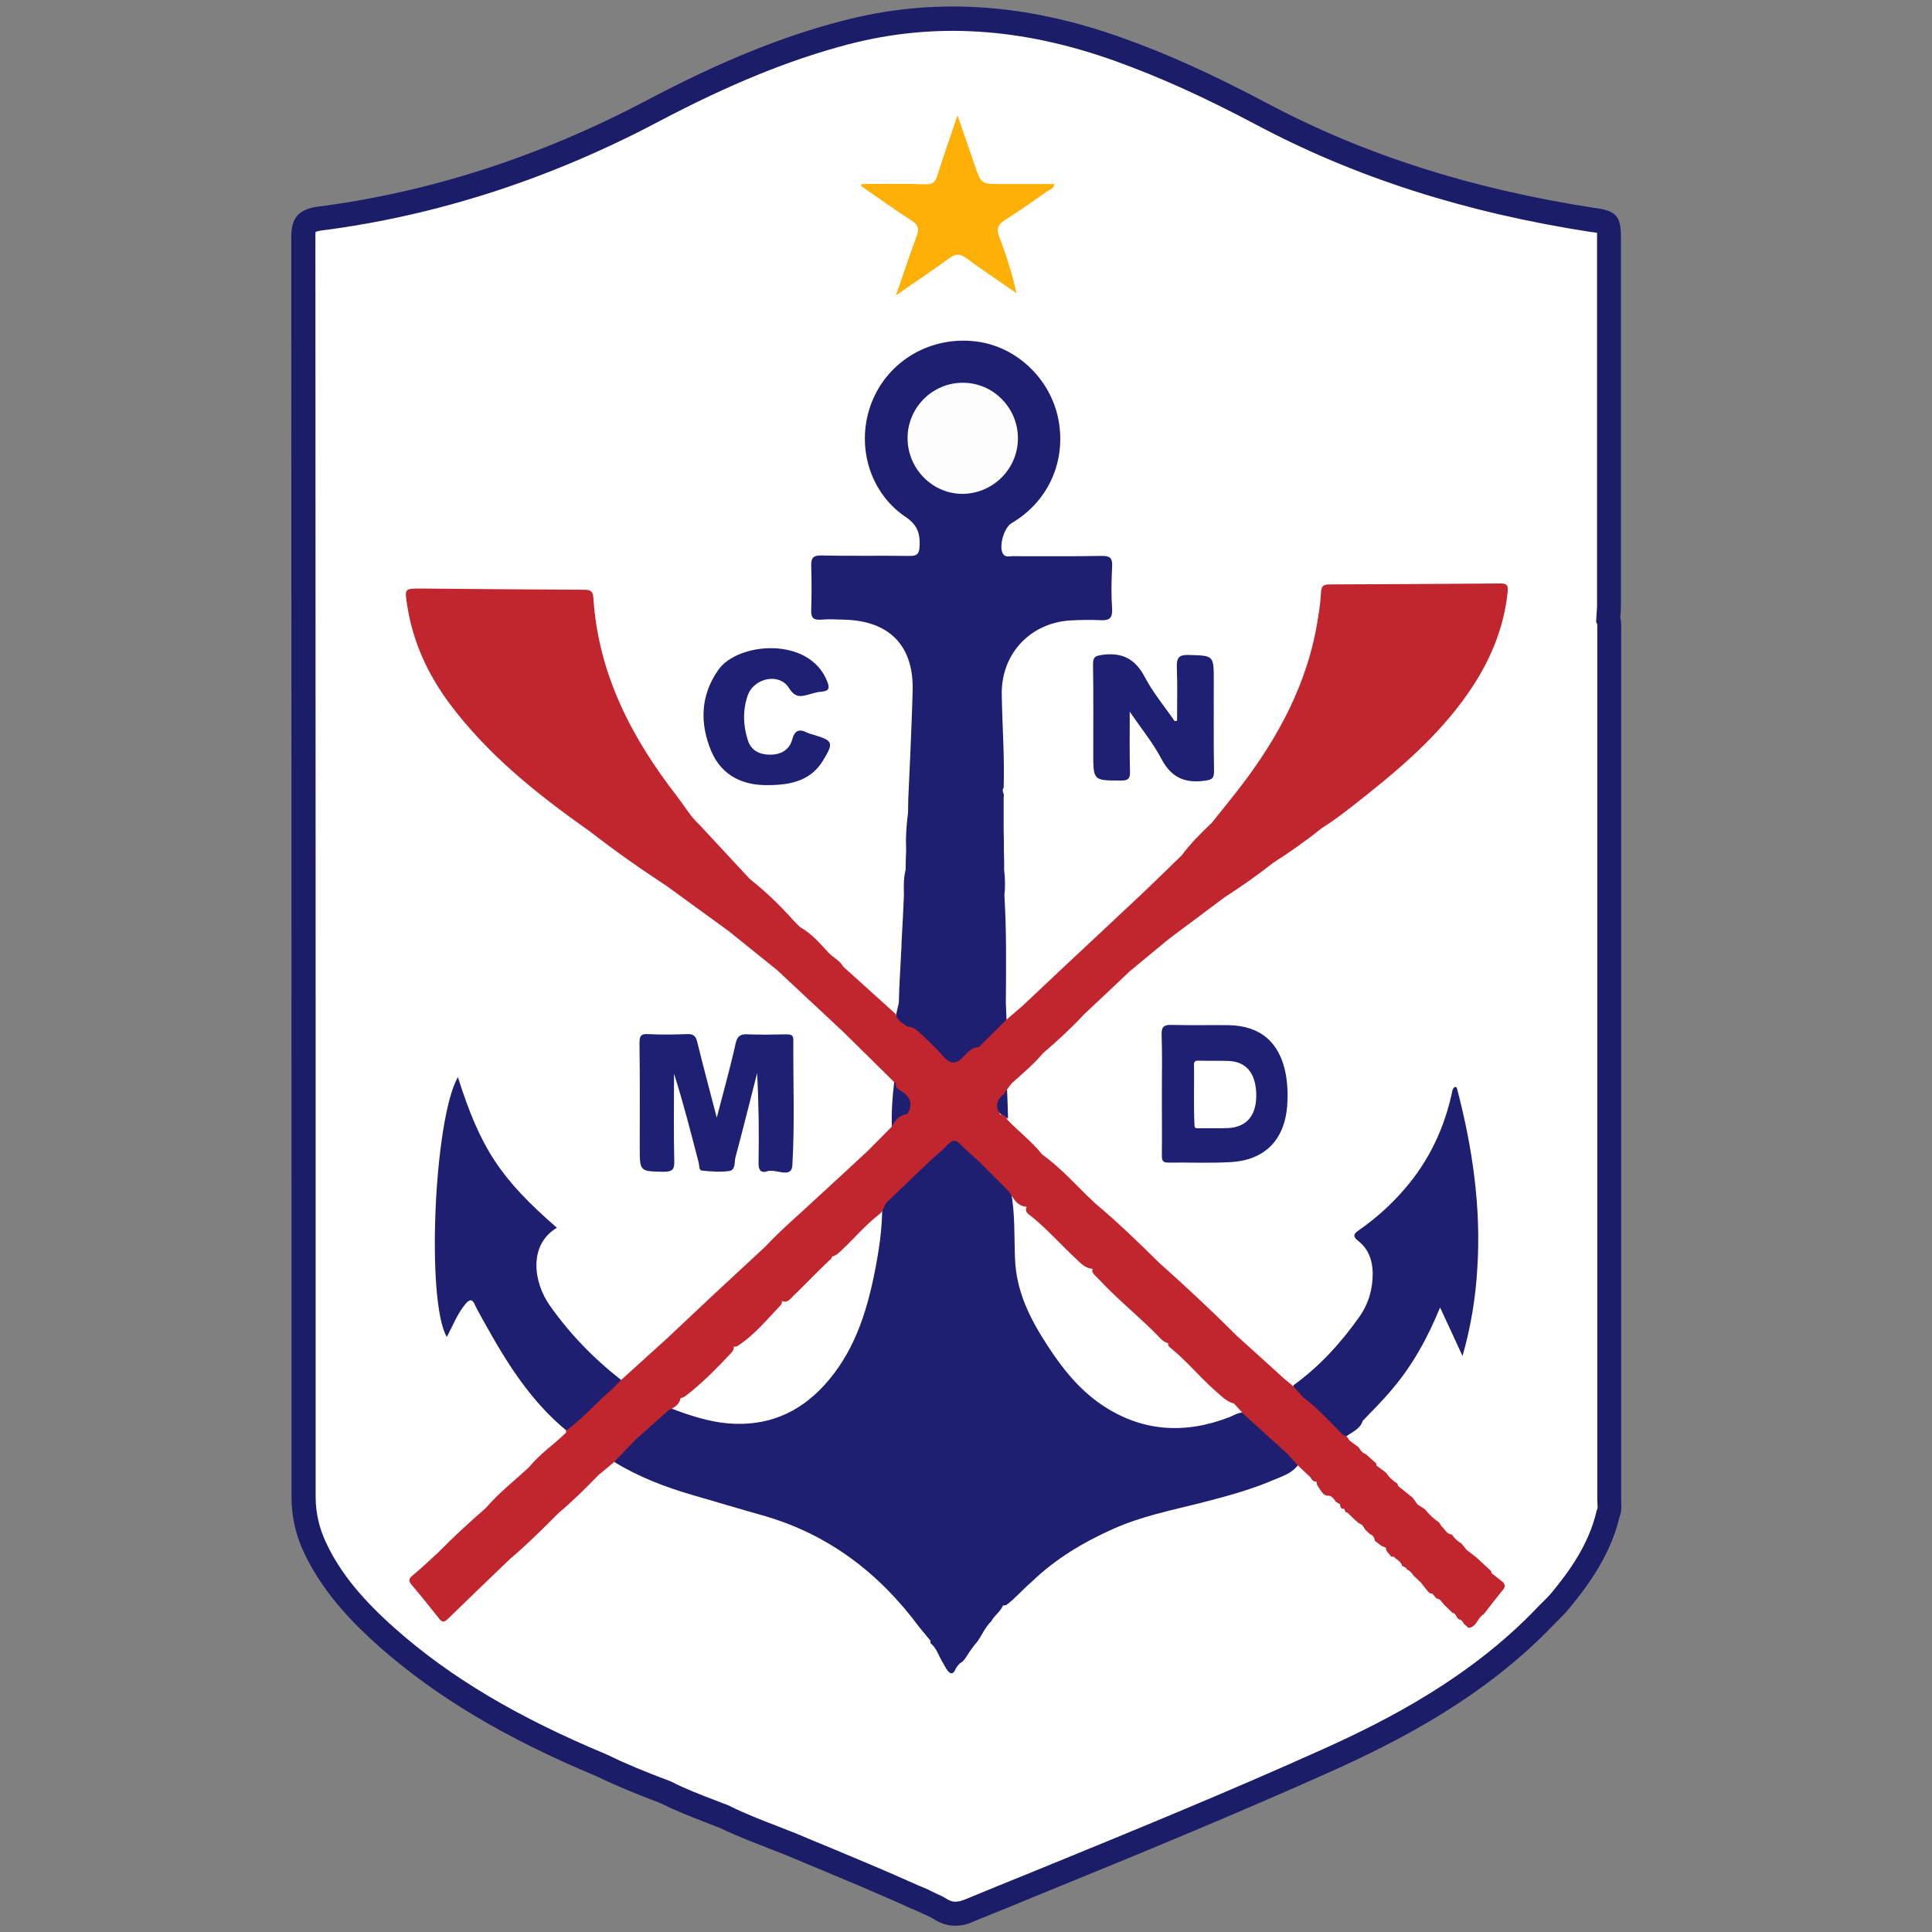<?xml version="1.0" encoding="utf-8"?>
<!-- Generator: Adobe Illustrator 28.0.0, SVG Export Plug-In . SVG Version: 6.00 Build 0)  -->
<svg version="1.1" id="Layer_1" xmlns="http://www.w3.org/2000/svg" xmlns:xlink="http://www.w3.org/1999/xlink" x="0px" y="0px"
	 viewBox="0 0 800 800" style="enable-background:new 0 0 800 800;" xml:space="preserve">
<rect x="0" y="0" width="800" height="800" fill="#808080" stroke="none"/>
<style type="text/css">
	.st0{fill:#FFFFFF;}
	.st1{fill:#1B1D69;}
	.st2{fill:#1E2073;}
	.st3{fill:#FEB006;}
	.st4{fill:#1E1F70;}
	.st5{fill:#C1252D;}
	.st6{fill:#FDFDFD;}
</style>
<g>
	<g>
		<path class="st0" d="M666.4,621.4L666.4,621.4c0-1.6,0-3,0-4.5c0-118.5,0-236.9,0-355.4c0-0.3,0-0.6,0-0.9c0-0.2,0-0.3,0-0.5
			c0-1.3,0.2-2.5-0.4-3.7c0.1-1.9,0.3-3.8,0.3-5.6c0-50.7,0-101.4,0-152.1c0-6.7,0-6.6-6.6-7.6c-48.2-7.4-94.3-21-137.5-44
			c-19.1-10.1-38.6-19.3-59-26.6c-37-13.3-74.5-17-113-7c-28.1,7.3-54.4,19-79.9,32.5c-43.5,23-89.4,38.3-138.2,44.6
			c-5.3,0.7-6.5,2.2-6.5,7.4c0.1,173.9,0.1,347.8,0.1,521.7c0,8,1.8,15.3,5.3,22.3c7,14.3,17.6,25.7,29.4,36.2
			c26.2,23.2,56.5,39.4,88.6,52.8c8.7,4.2,17.6,7.8,26.6,11.2c8,4.1,16.4,7,24.7,10.3c8.6,4.2,17.6,7.4,26.4,10.9
			c10.4,4.4,20.9,8.7,31.3,13.1c8.2,3.5,16.4,7.1,24.5,10.6c2.3,1.2,4.8,2.1,7,3.5c4.1,2.6,7.9,2.2,12.3,0.4
			c49.6-20.4,99.4-40.3,148.3-62.3c33.2-15,64.7-32.9,90.2-59.7c2-2.1,4.3-4.1,6.1-6.4c8.8-10.7,16.4-22.1,19.6-35.8
			C666.8,624.9,666.4,623.1,666.4,621.4z"/>
		<path class="st1" d="M395.6,797.4c-2.7,0-5.7-0.7-8.7-2.6c-1.1-0.7-2.4-1.3-3.7-1.9c-0.9-0.4-1.8-0.8-2.8-1.3
			c-2.9-1.2-5.8-2.5-8.6-3.8c-5.2-2.3-10.4-4.5-15.7-6.8c-5.2-2.2-10.4-4.4-15.7-6.6c-5.2-2.2-10.4-4.3-15.6-6.5
			c-2.1-0.8-4.3-1.7-6.4-2.5c-6.6-2.6-13.5-5.2-20.1-8.4c-2-0.8-3.9-1.5-5.9-2.3c-6.2-2.4-12.6-4.9-18.8-8
			c-10.8-4.1-19-7.5-26.6-11.2c-37.9-15.8-66.4-32.9-89.9-53.6c-10-8.9-22.5-21.2-30.6-37.7c-3.9-7.8-5.8-15.8-5.8-24.5
			c0-171,0-347.8-0.1-521.7c0-7.8,3.1-11.3,10.8-12.4c46.7-6,92.6-20.9,136.5-44.1c30.1-15.9,55.8-26.4,81-32.9
			c37.5-9.8,75.5-7.4,115.9,7.1c18.6,6.6,37.5,15.2,59.6,26.9c40.2,21.4,84.6,35.6,135.9,43.5l0.3,0c8.8,1.3,10.6,3.4,10.6,12.5
			v152.1c0,1.4-0.1,2.7-0.2,4c0,0.3,0,0.6-0.1,0.9c0.4,1.5,0.4,2.9,0.4,3.8c0,0.2,0,0.4,0,0.6v361.3c0,0.3,0,0.7,0,1
			c0.1,1.5,0.2,3.6-0.7,5.9c-3.7,15.6-12.9,28.2-20.5,37.4c-1.4,1.8-2.9,3.3-4.4,4.8c-0.7,0.7-1.3,1.3-2,2
			c-28.6,30.1-64.1,48.3-91.8,60.8c-39.7,17.8-80.5,34.6-120,50.7c-9.5,3.9-18.9,7.8-28.4,11.6C401.5,796.5,398.7,797.4,395.6,797.4
			z M130.7,96c-0.1,0.3-0.1,0.9-0.1,2c0.1,173.9,0.1,350.7,0.1,521.7c0,7.1,1.6,13.6,4.8,20.1c5.7,11.7,14.4,22.4,28.3,34.7
			c22.6,20,50.3,36.5,87.2,51.9l0.2,0.1c7.4,3.6,15.5,7,26.2,11l0.5,0.2c5.8,3,11.8,5.3,18.1,7.7c2.1,0.8,4.1,1.6,6.2,2.4l0.3,0.2
			c6.3,3.1,13,5.7,19.5,8.2c2.2,0.9,4.4,1.7,6.6,2.6l0.1,0c5.2,2.2,10.4,4.4,15.6,6.5c5.3,2.2,10.5,4.4,15.7,6.6
			c5.3,2.2,10.5,4.5,15.7,6.8c2.9,1.3,5.9,2.6,8.8,3.8l0.3,0.2c0.8,0.4,1.6,0.8,2.5,1.2c1.6,0.7,3.3,1.5,4.9,2.5
			c2,1.2,3.8,1.6,7.7,0c9.5-3.9,18.9-7.8,28.4-11.6c39.4-16.1,80.2-32.8,119.7-50.6c26.9-12.1,61.2-29.8,88.6-58.6
			c0.7-0.7,1.4-1.5,2.2-2.2c1.3-1.3,2.6-2.6,3.6-3.8l0.1-0.1c7.4-9,15.4-20,18.6-33.8l0.1-0.4l0.2-0.4c0.2-0.4,0.1-1.1,0.1-1.9
			c0-0.5-0.1-1-0.1-1.6V260.1c0-0.3,0-0.6,0-0.9c0-0.2,0-0.5,0-0.7l-0.5-1l0.1-1.3c0-0.7,0.1-1.4,0.1-2c0.1-1.2,0.2-2.3,0.2-3.3
			V98.7c0-0.8,0-1.6,0-2.3c-0.6-0.1-1.4-0.2-2-0.3l-0.3,0C606.5,88,561,73.4,519.9,51.5c-21.7-11.5-40.2-19.8-58.3-26.3
			C423,11.4,387,9.1,351.5,18.3C327,24.7,302,34.9,272.6,50.4c-45,23.8-92,39-139.9,45.1C131.6,95.7,131,95.9,130.7,96z"/>
	</g>
	<g>
		<path class="st2" d="M296.8,462.8c2.8-10.9,5.6-20.7,7.8-30.7c0.7-3.2,2.1-4,5.1-3.8c5.4,0.2,10.7,0.1,16.1,0c2,0,2.8,0.5,2.7,2.6
			c-0.1,17.2,0.6,34.5-0.4,51.6c-0.3,5.8-6.9,1.3-10.4,2.5c-2.3,0.8-3.6-0.2-3.6-3.1c0.2-12.5,0.1-24.9-0.6-37.5
			c-3,11.7-5.9,23.4-9,35c-0.5,1.9,0.2,5.1-2.6,5.5c-3.7,0.5-7.6,0.2-11.3-0.2c-1.2-0.1-1-2.1-1.3-3.3c-3.2-12.3-6.3-24.6-10.2-36.8
			c0,12.1-0.2,24.2,0.1,36.2c0.1,3.6-0.9,4.4-4.4,4.4c-9.9-0.2-9.9,0-9.9-10.2c0-14.4,0.1-28.7-0.1-43.1c0-2.8,0.5-3.9,3.6-3.7
			c5.4,0.3,10.7,0.2,16.1,0c2.5-0.1,3.6,0.7,4.2,3.2C291.2,441.6,293.9,451.7,296.8,462.8z"/>
	</g>
	<g>
		<path class="st2" d="M481.1,452.7c0-8.1,0.2-16.1-0.1-24.2c-0.1-3.4,1-4.2,4.2-4.1c7.9,0.2,15.8,0,23.7,0.1
			c13.2,0.3,21,7.2,23.5,20.2c0.8,4.4,0.9,8.8,0.6,13.2c-1.1,14.1-9.2,22.4-23.2,23.3c-8.7,0.5-17.4,0.1-26,0.2
			c-2.6,0.1-2.7-1.2-2.7-3.2C481.2,469.8,481.1,461.3,481.1,452.7z"/>
	</g>
	<g>
		<path class="st0" d="M494.4,453.1c0-4,0.1-7.9,0-11.9c-0.1-1.7,0.5-2.1,2.1-2c3.9,0.1,7.8,0,11.7,0.1c6.5,0.1,10.4,3.5,11.6,9.9
			c0.4,2.2,0.5,4.3,0.3,6.5c-0.6,6.9-4.5,11-11.4,11.4c-4.3,0.2-8.5,0-12.8,0.1c-1.3,0-1.3-0.6-1.3-1.6
			C494.4,461.5,494.4,457.3,494.4,453.1z"/>
	</g>
	<g>
		<path class="st2" d="M487.4,298.4c0-7.4,0.2-14.7-0.1-22.1c-0.1-3.8,0.7-5.2,4.8-5.1c10.5,0.3,10.5,0.1,10.5,10.7
			c0,12.5-0.1,24.9,0.1,37.4c0,3.2-1,3.6-4,4c-8.3,1.1-13.8-1.5-17.8-9.1c-3.4-6.5-8.1-12.2-13.1-19.5c0,9.2-0.1,17.1,0.1,24.8
			c0.1,2.9-0.7,3.7-3.6,3.7c-11.6,0-11.6,0.1-11.6-11.3c0-12.3,0.1-24.6-0.1-36.9c0-2.8,0.8-3.4,3.6-3.8c8.3-1.2,13.8,1.5,17.8,9.1
			c3.4,6.5,8.2,12.2,12.4,18.3C486.8,298.5,487.1,298.5,487.4,298.4z"/>
	</g>
	<g>
		<path class="st3" d="M356.8,76.2c8.8,0,17.5-0.2,26.3,0.1c2.9,0.1,4.2-0.8,5-3.5c2.5-8,5.3-15.8,8.4-25c2.6,7.5,4.8,13.9,7,20.3
			c2.8,8.1,2.7,8.1,11.1,8.1c7.3,0,14.5,0,22,0c-0.2,2-2,2.3-3.1,3.1c-5.7,4-11.3,8-17.2,11.7c-3,1.9-3.9,3.7-2.5,7.2
			c2.9,7.4,5.3,15.1,7.1,23.2c-6.9-4.8-14-9.5-20.8-14.5c-2.6-1.9-4.4-1.9-7,0c-6.9,5.1-14.1,9.8-22.1,15.4
			c3.1-8.9,5.7-16.8,8.6-24.6c1.2-3.1,0.5-4.7-2.2-6.4c-7.1-4.6-13.9-9.5-20.9-14.3C356.5,76.8,356.7,76.5,356.8,76.2z"/>
	</g>
	<g>
		<path class="st2" d="M318.2,325.1c-9.8,0.2-19.1-3.3-23.7-14.1c-4.8-11.5-4.5-23.1,3-33.7c8.1-11.4,37.6-13.9,45,4.8
			c1.1,2.7,0.9,4-2.2,4.3c-1.7,0.1-3.4,0.6-5.1,1.1c-3.4,0.9-5.8,1.7-8.5-2.6c-3.9-6.4-14.5-4.3-17.1,3.1
			c-2.1,6.1-1.9,12.5,0.1,18.6c1.3,4.1,4.7,5.8,8.8,5.9c4.6,0.1,8.3-1.8,9.5-6.2c1.1-4,2.9-4.6,6.3-2.9c0.8,0.4,1.8,0.6,2.7,0.9
			c8,2.4,8.3,3.2,3.8,10.6C336.1,322.7,328.4,325.1,318.2,325.1z"/>
	</g>
	<g>
		<g>
			<path class="st4" d="M603.2,450.3c-1.1-0.6-1.3,0.3-1.7,0.9c-3.2,15.6-9.7,29.5-20.2,41.5c-5.4,6.2-11.5,11.7-18.2,16.4
				c-2.3,1.6-3.5,2.6-0.5,4.9c4,3.2,5.7,7.8,5.8,12.9c0.1,6.6-1.6,12.7-5.4,18.2c-7.7,10.9-16.5,20.6-27.4,28.5
				c-0.4,2.9,1.9,3.9,3.6,5.4c5.1,4.1,9.3,9.2,14.2,13.5c1.3,1.1,2.3,2.6,4.3,2.1c2.5-1.8,5.6-3,6.6-6.3c4.1-4.3,8.4-8.5,12.2-13.1
				c8.4-9.9,14.6-21.1,19.8-33.8c3.2,6.9,6.1,13.1,9.3,20.1c3.5-12.3,5.4-24.1,6.1-36C613.4,500,609.7,474.9,603.2,450.3z"/>
		</g>
		<g>
			<path class="st4" d="M257.3,571.5c-11.4-8.9-21.4-19.2-29.7-31c-6.8-9.7-8.8-25.1,3-32.1c-23.4-20.4-31.6-32.8-41-62.4
				c-9.9,17.4-13.2,92.8-4.6,107.6c2.5-4.6,4.3-9.5,7.7-13.6c1.5-1.8,2.8-2.5,4,0.4c1.1,2.4,2.5,4.7,3.8,7.1
				c9.2,16.6,19.2,32.7,34.1,44.9c1.7,0.5,2.5-0.9,3.6-1.6c5.9-4.2,10.4-10,15.8-14.7C255.4,574.7,257.9,574.2,257.3,571.5z"/>
		</g>
		<g>
			<path class="st4" d="M371.3,448.2c-0.3-0.1-0.7-0.2-1-0.3c-0.8,6.2-1.2,12.5-1,18.8c2.2-1.8,4.4-3.6,6.6-5.4
				c4.2-4.8,4.2-4.8-0.6-9.2C373.9,450.9,372.2,450,371.3,448.2z"/>
		</g>
		<g>
			<path class="st4" d="M414.8,461.7c0.9,0.5,1.7,1,2.6,1.5c-0.1-4-0.2-8.1-0.4-12.1C409.5,456.6,409.4,457,414.8,461.7z"/>
		</g>
		<g>
			<path class="st4" d="M533.8,601.2c-4.7-5.2-10.5-9.2-15.4-14.3c-1.1-1.1-2.4-2.1-4-2c-1.9,0.1-3.6,1.2-5.3,1.9
				c-18.6,7.2-36.5,6.1-53.2-5.3c-9.3-6.4-16.1-15-22.2-24.4c-7.1-10.9-12.9-22.2-13.4-35.9c-0.4-9.3,0.1-18.6-1.7-27.8
				c-0.4-2.1-1.9-3.6-3.4-5c-3.2-2.7-6.5-5.4-9.4-8.5c-2.4-2.3-4.7-4.6-7-6.9s-4.6-2.3-7,0c-2,1.9-4,4-6,5.9
				c-6.6,6-13.2,12-19.3,18.5c-0.6,0.8-1,1.6-1.2,2.6c0,9.2-1.4,18.2-3.2,27.2c-3.4,17-8.8,33.3-20.8,46.4
				c-10.6,11.6-23.7,17.1-39.7,15.8c-8.3-0.7-16-3.3-23.7-6.2c-1.5-0.1-2.7,0.6-3.7,1.6c-3.6,3.8-8,6.7-11.6,10.6
				c-2.6,3.5-7,5.4-8.2,10c10.1,6.2,21.1,10.4,32.5,13.7c9.7,2.8,19.3,5.7,28.9,8.4c27.1,7.7,48.2,23.8,64.8,46.2
				c1.6,1.9,3.1,3.8,4.7,5.7c0,0.3,0,0.6,0,1c1.8,1.5,2.9,3.6,3.8,5.7c0.9,1.7,1.9,3.4,2.8,5c1.4,2.1,2.7,2.7,3.9-0.2
				c0.3-0.8,1.1-1.5,1.7-2.2c1.2-0.5,1.9-1.6,2.6-2.6c1.4-2.3,3-4.5,4.7-6.5c1.9-2.7,3.2-5.9,5.7-8.3c1.2-2.4,3.8-3.9,4.8-6.5h0.1
				c0.5,0,0.9-0.1,1.3-0.2c3.8-2.8,6.8-6.5,10.5-9.6c9.7-9.4,21.2-16.3,33.5-21.8c11.7-5.3,24.3-7.8,36.6-10.9
				c10-2.6,20-5.2,29.6-9.3c3.7-1.6,7.7-2.7,10.4-6.1C537.7,604.2,535.2,603,533.8,601.2z"/>
		</g>
		<g>
			<path class="st4" d="M335.9,252.5c-0.1,3,0.6,4.3,3.9,4.1c3.3-0.3,6.6-0.1,9.9,0c18.8,0.5,28.8,11,28.2,29.7
				c-0.2,8.2-0.6,16.4-0.9,24.6c-0.3,6.6-0.6,13.3-0.9,19.9c0,1.9-0.1,3.8-0.1,5.7c-0.6,4.7-1,9.4-0.8,14.2c0,0.6,0,1.3,0,1.9
				c-0.1,2.5-0.2,5.1-0.2,7.6l0,0c-0.9,3.4-0.8,6.9-0.7,10.4c-0.3,6.6-0.6,13.3-1,19.9c0,0.3,0,0.6,0,1c-0.3,5.7-0.6,11.3-0.9,17
				c0-0.7,0.1-1.3,0.2-1.8c-0.1,0.6-0.1,1.1-0.2,1.8c-0.1,2.2-0.1,4.4-0.2,6.7l0,0l0,0c-0.4,1.6-0.7,3.2-1.1,4.7
				c-0.6,3.9,1.7,5.2,5,5.4c5.9,4.5,11.1,9.8,16.1,15.2c1.9,2,3.1,2.5,5.2,0.3c2.3-2.5,5.2-4.5,7.8-6.8c4.9-2.1,7.5-6.7,11.5-9.8
				c0.5-0.4,0.5-1.1,0.1-1.7c-0.1-2.4-0.2-4.8-0.3-7.2c0.1-14.9,0.3-29.7-0.6-44.6c0.4-3.5,0.3-7-0.1-10.4c0-2.5,0-5.1-0.1-7.6
				c0-2.8,0-5.7-0.1-8.5c0-2.5,0-5.1,0-7.6c0-2.2,0-4.4,0-6.6c0.5-1.3-1.1-2.5,0-3.8c0.4-12.9-0.6-25.9-0.8-38.8
				c-0.2-16.7,11.8-29.5,28.5-30.5c4.1-0.2,8.2-0.3,12.3-0.1c3.5,0.2,5.1-0.6,4.9-4.6c-0.4-5.8-0.3-11.7,0-17.5
				c0.2-3.5-0.7-4.6-4.4-4.5c-12.3,0.2-24.6,0.1-36.9,0.1c-1.3,0-2.9,0.6-3.9-1c-1.8-3,0.4-10.8,3.6-12.7
				c14.5-8.5,22.1-24.2,19.7-40.9c-2.5-17.7-16.9-32.1-34.3-34.3c-18.8-2.4-36.5,7.9-43.3,25.1s-1.3,37.2,13.9,47.5
				c4.8,3.2,6.1,6.6,5.9,11.8c-0.1,3.6-1,4.5-4.5,4.4c-12-0.2-24,0.1-36-0.2c-3.7-0.1-4.5,1.1-4.4,4.5
				C336.1,240.5,336.1,246.5,335.9,252.5z"/>
		</g>
	</g>
	<g>
		<path class="st5" d="M432,436c6-5.1,11.7-10.4,17-16.1c6.3-5.9,12.6-11.8,18.9-17.8c5.4-4.4,10.7-8.9,16.1-13.3
			c7.7-5.7,15.3-11.5,23-17.2l0,0c7-4.5,13.8-9.3,20.3-14.4c6.9-4.4,13.6-9.1,19.9-14.2c6.7-4.2,12.8-9.2,19-14.1
			c16.6-13.2,32.4-27.3,44-45.3c7.6-11.8,12.7-24.6,14.1-38.7c0.2-2.4-0.2-3.3-2.9-3.3c-23.7,0.2-47.4,0.3-71.1,0.4
			c-2.5,0-3.2,1-3.3,3.3c-0.2,3.5-0.6,6.9-1.2,10.3c-4,26.8-16.4,49.8-32.7,70.9c-3.7,4.8-7.6,9.5-11.4,14.3l0,0l0,0
			c-4.4,4.2-8.7,8.4-12.3,13.3c-5.3,5.2-10.6,10.3-16,15.5c-5.4,5-10.7,10.1-16.1,15.1c-5.1,4.7-10.1,9.5-15.2,14.2
			c-6.3,6-12.7,11.9-19,17.9c-2.1,1.8-4.3,3.6-6.4,5.5c-3.8,3.8-7.6,7.5-11.4,11.3c-3,0-4.9,2.5-6.7,4.3c-3.2,3.2-5.4,2.4-8-0.5
			c-3-3.4-6.3-6.5-9.6-9.6c-1.5-1.5-3.2-2.7-5.3-2.7c-1.9-1.5-4.3-2.5-4.8-5.2c-7.2-6.5-14.5-13.1-21.7-19.6
			c-1.4-2.6-4.3-3.8-6.2-5.9c-3.5-3.8-7-7.9-11.7-10.5c-0.9-0.9-1.8-1.7-2.6-2.6c-5.6-6.3-11.6-12.1-18.2-17.3
			c-7-7.5-13.9-15-20.9-22.5c-3.7-3.4-6.2-7.8-9.2-11.7c-18.9-24.3-32.7-50.8-34.7-82.3c-0.2-3.2-1.8-3.3-4.3-3.3
			c-22.4-0.1-44.8-0.3-67.2-0.5c-6.7,0-6.7,0-5.6,6.9c2.3,15,8.4,28.3,17.3,40.4c15.9,21.4,36.4,37.8,58,53
			c10.4,8.1,21.2,15.7,32.2,22.9c8.6,6.2,17.1,12.5,25.7,18.7c6.7,5.4,13.3,10.7,20,16.1c9.1,8.5,18.3,17.1,27.4,25.6
			c7,6.9,13.9,13.7,20.9,20.6c0.2,0.3,0.5,0.6,0.9,0.7c-0.4,1.4,0.7,2.3,1.7,2.9c4.1,2.4,5.6,5.4,3,9.8c-3.3,0.3-5.1,2.7-6.6,5.4
			c-3.2,3.2-6.4,6.5-9.6,9.7l0,0l0,0c-6.9,6.4-13.8,12.8-20.8,19.2c-7.3,6.9-15,13.3-21.9,20.7c-6.9,6.4-13.8,12.8-20.7,19.2
			c-6.7,6.3-13.3,12.5-20,18.8c-6.4,5.8-12.7,11.5-19.1,17.3c-1.2,1.2-2.4,2.5-3.6,3.7c-6.5,5.5-12.1,12.1-19,17.1
			c0,0.3,0,0.5,0,0.8c-4.9,4.9-10.8,8.7-15.2,14.2c-6,5.6-12.6,10.7-18,17c-6.9,6-13.6,12.2-20,18.7c-3.5,3.2-6.9,6.4-10.5,9.4
			c-1.6,1.3-1.5,2.3-0.2,3.8c3.9,4.6,7.6,9.2,11.3,13.9c1.3,1.7,2.1,1.6,3.6,0.2c8.5-8.3,17.2-16.6,25.7-24.8l0,0
			c7.1-6,13.7-12.6,20.2-19.1c5.8-4.9,11.2-10.2,16.5-15.7c2.1-1.8,4.3-3.5,6.4-5.3c2.9-3.1,5.9-6.1,8.8-9.2l0,0
			c4.6-4.1,9.3-8.3,13.9-12.4c2.3-1,4.4-2.3,4.9-4.9c0.7-0.2,1.4-0.5,2-0.9c6.9-5.3,12.9-11.4,18.8-17.7c0.8-0.8,1.4-1.8,1.2-2.8
			h0.1c0.5,0,1,0.1,1.4-0.2c7-4.5,12.2-10.9,17.8-16.8c0.6-0.6,0.8-1.3,0.6-1.9c0.1,0,0.1,0,0.2,0.1c2.1,0.8,3.2-0.8,4.4-2
			c5.1-4.9,10-10.1,15.1-14.9c0.5-0.4,1.2-0.9,1.1-1.6c1.7-0.3,2.9-1.6,4.2-2.8c5.2-4.9,9.7-10.3,15.4-14.7c1.2-0.9,1.7-2.3,2.2-3.6
			c0.3-0.5,0.6-0.9,0.9-1.4c6.3-6,12.6-12,18.9-18l0,0c2.2-2,4.5-3.8,6.5-6c1.8-1.9,3.2-1.9,5,0c2.4,2.4,5,4.6,7.5,6.9
			c4.2,4.2,8.4,8.4,12.6,12.6c1.9,2.8,3.3,6.1,7.4,6.4c0,0,0,0,0.1,0c-1.4,2.1,1.2,3.4,2.4,4.4c6.3,5.2,11.7,11.3,17.7,16.9
			c2,1.9,3.9,4.1,7,4.4c0.1,0,0.2,0,0.2-0.1c-0.8,1.7,1,2.8,2,3.9c8.2,8.9,17.8,16.4,26.1,25.1c0.9,0.9,1.9,1.6,3.1,1.9
			c-0.2,0.9,0.5,1.6,1.2,2.1c6.5,5.3,11.8,11.8,18,17.3c2.5,2.1,4.7,4.7,8.1,5.6c1.4,1.5,2.7,3,4.1,4.5c6,5.4,12,10.9,18,16.3l0,0
			c1.4,1.6,2.8,3.2,4.3,4.8c0.5,0.5,1.1,1,1.6,1.5c1.2,1.1,2.4,2.3,3.6,3.4c0.6,1,1.2,1.9,2.6,1.8l0,0c-0.1,0.6,0.1,1.2,0.4,1.7
			c0.7,1.1,1.4,2.3,2.3,3.3c0.7,0.6,1.4,1,2.3,0.8c1.4,0.3,2.2,1.4,2.9,2.5c0.6,0.4,1.2,0.8,1.8,1.1l0,0c0,0.8,0.2,1.5,1,1.9
			c0.6-0.2,0.9,0.1,1,0.6c0.1,0.6,0.4,0.9,1,0.9c1,1,2.1,2,3.1,3c0.5,0.4,1,0.9,1.5,1.3c0.5,0.3,1.1,0.6,1.6,0.9
			c0.4,0.6,0.8,1.2,1.2,1.9c0.6,0.6,1.3,1.2,1.9,1.8c1.3,0.5,1.9,1.4,2.1,2.8c0.9,0.7,1.8,1.4,2.7,2.1c0.6,0.3,1.3,0.5,1.9,0.8
			c-0.2,1.7,1.6,2.4,2.1,3.7c0.7-0.1,1.4-0.1,1.8,0.7c1.2,0.7,2.4,1.6,2.8,3.1c0.6,0.3,1.3,0.7,1.9,1l-0.1,0.4
			c1.3,0.5,2.2,1.5,2.9,2.6c0.6,0.6,1.3,1.2,1.9,1.8c0.3,0.3,0.6,0.6,1,0.9c1,1.3,2,2.5,3,3.8c0.3,0.3,0.6,0.5,0.8,0.8l0.5,0.1h0.5
			l0,0l0,0c0.6,0.7,1.2,1.4,1.8,2.1c1.5,0.1,2.2,1.4,3,2.4c1.2,1.2,2.4,2.3,3.6,3.5c1.6,0.2,1.6,2.2,2.8,2.8c1,0.1,1.5,0.8,1.9,1.7
			c0.3,0.3,0.6,0.6,1,0.9c0.3,0.3,0.6,0.6,1,0.9c3.4-0.4,3.7-4.3,6.3-5.7c2.4-3.1,4.8-6.2,7.2-9.2c1-1.2,2.3-2.3,0.8-4
			c-1.6-1.3-3.2-2.5-4.8-3.8c-0.1-0.3-0.1-0.6-0.2-0.9c-2.1-1.9-4.2-3.9-6.3-5.8c-1.3-1-2.5-1.9-3.8-2.9l0,0
			c-0.7-0.9-1.4-1.8-2.2-2.7c-1.6-0.9-2.9-2.2-3.9-3.7c-2.2-0.1-2.9-2.2-4.3-3.4l0,0c-0.3-0.5-0.6-1-0.9-1.5c-2.3-1.6-4.3-3.4-6-5.6
			c-1-0.6-2-1.3-3-1.9c-0.7-0.9-1.3-1.8-2-2.8c-2-1.6-4.1-3.3-6.1-4.9c-0.1-0.3-0.1-0.6-0.2-0.9c-1.9-1.2-3.6-2.8-4.9-4.7
			c-1.3-1-2.6-1.9-3.9-2.9c0-0.3,0-0.6,0-0.8c-1.5-1.3-2.9-2.6-4.4-3.9c-1.4-0.5-2.2-1.6-2.9-2.8c-1.3-0.9-2.5-1.9-3.8-2.8
			c-0.4-0.6-0.8-1.3-1.3-1.9c-1.6-0.1-2.3-1.4-3.3-2.4c-4.7-4.6-9.1-9.6-14.5-13.5l0,0c-1.4-1.5-2.7-3.1-4.1-4.6
			c-1.4-1.2-2.9-2.4-4.3-3.6c-6.4-5.8-12.7-11.6-19.1-17.3c-10.4-10.4-21.2-20.5-32.2-30.3c-8.6-8.5-17.3-16.9-26.6-24.7
			c-7.2-6.7-13.7-14.3-21.8-20.1c-4.3-5.4-9.8-9.5-14.5-14.5c-0.6-1.4-1.5-2.2-2.9-2c-2.1-3.2-1.8-6.1,1.5-8.6
			c0.5-0.3,0.5-1.1,1-1.5c0.7-1,1.5-1.9,2.2-2.9l0,0l0,0C423.7,444.3,428.2,440.5,432,436z"/>
	</g>
	<g>
		<path class="st6" d="M421.5,181.3c0.1,12.6-10,22.9-22.6,23.2c-12.6,0.2-23.1-10.3-23.1-23.1c0-12.6,10.3-22.9,22.8-22.9
			C411.1,158.4,421.4,168.7,421.5,181.3z"/>
	</g>
</g>
</svg>
